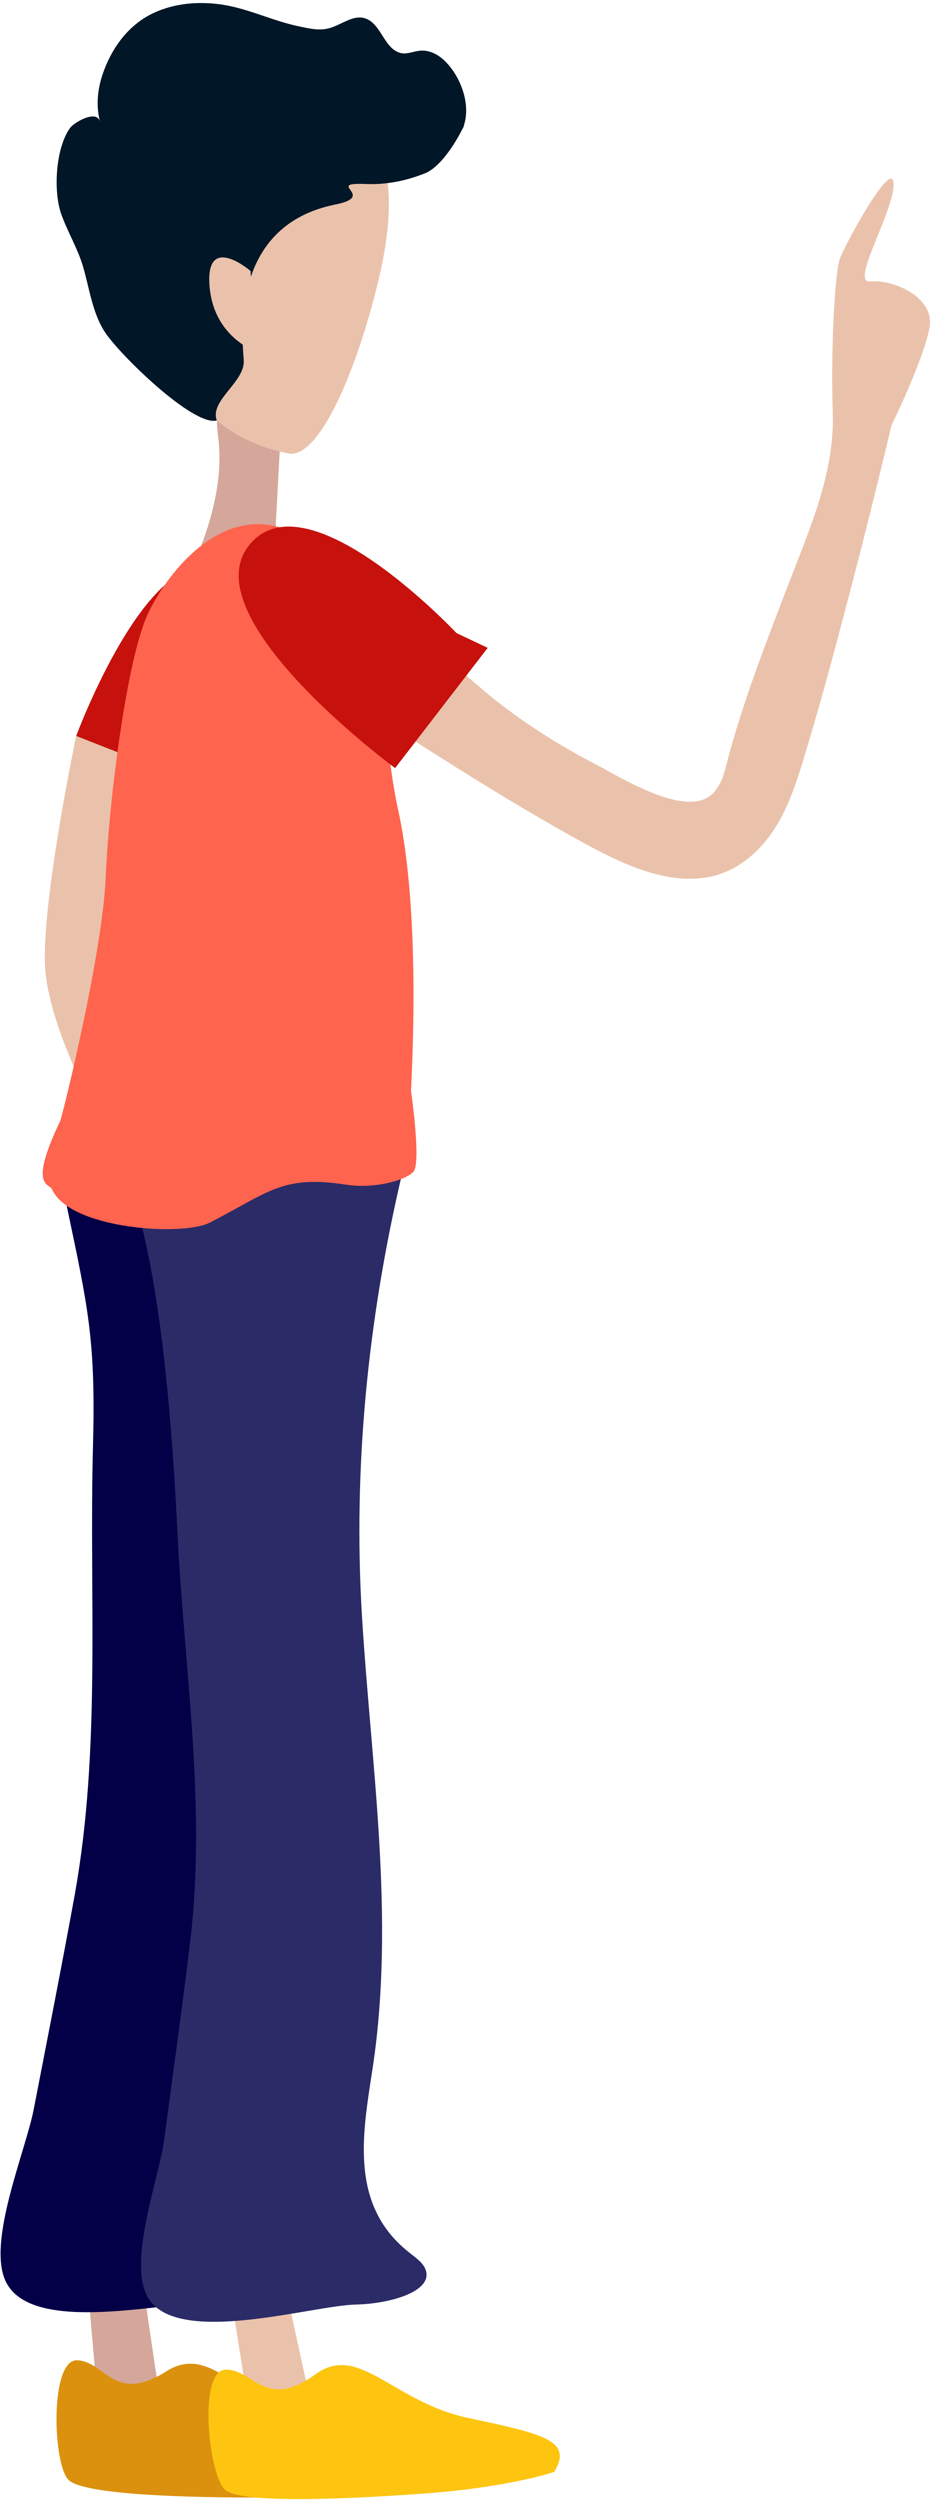 <svg width="261" height="701" viewBox="0 0 261 701" fill="none" xmlns="http://www.w3.org/2000/svg">
<path d="M21.388 206.297C21.388 206.297 11.824 251.885 12.621 270.535C13.418 289.184 29.676 316.999 29.676 316.999L40.117 206.297H21.388Z" fill="#EAC2AB"/>
<path d="M78.692 122.692L76.619 161.983L45.855 173.859C45.855 173.859 64.346 146.84 61.237 122.692C58.049 98.622 78.692 122.692 78.692 122.692Z" fill="#D4A79A"/>
<path d="M106.108 42.276C106.108 42.276 112.803 51.123 106.267 78.38C99.732 105.637 89.132 128.83 80.923 127.156C58.209 122.613 50.318 106.593 42.428 92.885C32.785 75.989 51.912 34.864 51.912 34.864L70.004 25.141L106.108 42.276Z" fill="#EAC2AB"/>
<path d="M130.257 34.943C132.249 28.567 128.743 20.358 124.12 16.453C122.367 14.939 120.055 13.982 117.824 14.221C116.15 14.381 114.476 15.178 112.803 14.939C107.782 14.062 107.144 6.65 102.442 5.136C98.935 4.02 95.588 7.208 92.001 8.005C89.291 8.642 86.502 7.925 83.792 7.367C76.141 5.773 69.127 2.107 61.317 1.151C54.702 0.354 47.848 1.071 41.87 4.259C35.654 7.606 31.191 13.743 28.799 20.836C27.365 25.06 26.887 29.763 28.082 34.146C27.126 30.56 20.75 34.385 19.714 35.82C15.649 41.319 14.932 53.274 17.084 59.73C18.837 64.83 21.627 69.294 23.221 74.474C25.054 80.611 25.851 87.465 29.278 92.885C33.183 99.101 54.224 119.664 60.839 117.91C58.766 112.252 68.809 107.151 68.41 101.014C68.012 94.877 64.266 63.316 94.153 57.339C106.028 54.948 90.806 51.122 102.681 51.6C108.339 51.839 113.998 50.724 119.338 48.572C123.403 46.898 127.467 40.761 129.699 36.298C129.938 35.979 130.177 35.501 130.257 34.943Z" fill="#011627"/>
<path d="M70.323 75.988C70.323 75.988 57.89 65.309 58.767 79.734C59.643 94.16 71.279 98.304 71.279 98.304L70.323 75.988Z" fill="#EAC2AB"/>
<path d="M37.088 620.016L44.739 671.901L27.684 676.204L22.902 621.61C22.902 621.69 31.908 617.944 37.088 620.016Z" fill="#D4A79A"/>
<path d="M111.687 696.847C111.687 696.847 98.935 700.275 74.866 700.354C50.797 700.434 24.018 699.478 19.395 695.572C14.773 691.667 13.816 661.222 21.786 661.859C29.756 662.417 32.067 674.213 46.812 664.888C59.484 656.918 67.932 674.213 88.654 680.111C109.376 686.008 117.664 688.32 111.687 696.847Z" fill="#DB910E"/>
<path d="M79.648 636.037C79.01 633.965 77.018 632.291 75.264 630.538C59.564 614.837 65.222 592.92 69.207 573.712C78.771 528.204 75.264 481.341 75.902 435.195C76.619 390.164 83.872 345.373 96.305 302.256C100.848 286.635 107.304 262.327 84.43 265.435C73.591 266.869 63.07 265.754 52.63 262.964C47.13 261.53 52.949 259.936 47.13 261.53C27.206 266.949 15.809 324.412 18.837 338.679C24.815 367.052 26.887 376.137 26.09 405.786C24.974 447.707 28.401 490.028 20.989 531.232C17.323 551.396 13.338 571.481 9.433 591.645C7.121 603.36 -3.718 628.705 1.622 639.783C8.954 655.085 47.051 645.203 59.484 645.76C68.809 646.079 81.879 643.13 79.648 636.037Z" fill="#030047"/>
<path d="M75.822 621.85L87.06 673.017L70.323 678.516L61.715 624.4C61.715 624.4 70.403 620.096 75.822 621.85Z" fill="#EAC2AB"/>
<path d="M155.522 693.182C155.522 693.182 143.009 697.485 119.019 699.239C95.03 700.992 68.251 701.948 63.389 698.362C58.527 694.776 55.419 664.49 63.389 664.49C71.359 664.49 74.467 676.046 88.574 665.765C100.688 656.918 110.332 673.575 131.373 678.039C152.413 682.502 160.941 684.335 155.522 693.182Z" fill="#FDC510"/>
<path d="M119.338 636.196C118.541 634.283 116.389 632.928 114.556 631.414C97.819 618.024 101.884 597.701 104.594 579.848C110.97 537.607 104.115 495.048 101.565 452.807C99.094 411.602 103.239 370.238 112.643 329.99C116.07 315.405 120.773 292.85 98.218 297.074C87.538 299.067 76.938 298.668 66.258 296.835C60.679 295.879 66.338 294.046 60.679 295.879C41.153 302.095 33.581 322.897 37.566 335.729C45.536 361.312 48.406 401.959 49.76 428.977C51.593 467.392 57.969 505.807 53.427 543.983C51.195 562.633 48.565 581.283 46.094 599.932C44.66 610.771 35.574 634.602 41.631 644.484C49.999 658.033 87.299 646.556 99.812 646.238C109.216 646.078 122.048 642.571 119.338 636.196Z" fill="#2B2B68"/>
<path d="M141.096 197.929C149.146 204.066 157.753 209.406 166.759 214.108C173.773 217.695 192.741 229.889 200.074 222.477C202.226 220.325 203.182 217.217 203.899 214.268C208.442 196.814 215.057 179.997 221.513 163.18C227.331 148.117 234.265 132.337 233.707 115.839C233.149 99.022 234.185 76.388 235.779 72.323C237.373 68.179 250.523 44.03 250.763 51.522C251.081 59.013 238.409 79.655 244.227 78.938C250.045 78.221 262.319 83.003 260.884 91.69C259.45 100.377 250.205 119.266 250.205 119.266C246.14 136.242 241.916 153.218 237.453 170.114C234.105 182.786 230.758 195.379 227.012 207.892C223.346 220.086 219.919 233.236 209.239 241.286C207.805 242.322 206.37 243.278 204.776 243.996C192.104 250.053 177.2 243.677 164.926 236.982C138.466 222.556 113.44 205.899 88.176 189.481C93.117 184.62 98.058 179.758 103 174.896C104.195 173.701 105.47 172.505 107.144 172.266C109.057 171.947 110.89 173.063 112.484 174.179C120.374 179.678 127.228 186.453 134.64 192.669C136.713 194.502 138.865 196.256 141.096 197.929Z" fill="#EAC2AB"/>
<path d="M55.34 211.399C55.34 211.399 81.322 167.803 61.476 159.674C41.631 151.544 21.388 206.378 21.388 206.378L54.064 219.209L55.34 211.399Z" fill="#C6110C"/>
<path d="M115.353 305.921C115.353 304.088 118.382 257.304 111.767 227.257C105.152 197.211 111.767 171.468 88.973 153.456C66.179 135.444 47.529 159.433 41.552 172.026C35.574 184.618 30.553 224.627 29.676 245.827C28.8 267.506 17.403 313.253 16.924 314.289C7.918 333.098 13.816 331.743 14.613 333.497C19.475 344.655 51.275 346.806 58.926 342.822C75.663 334.214 79.249 329.432 97.261 332.221C105.072 333.417 113.68 331.026 115.991 328.635C118.302 326.244 115.353 305.921 115.353 305.921Z" fill="#FF644E"/>
<path d="M128.105 177.525C128.105 177.525 85.944 132.575 69.845 152.978C53.745 173.381 110.89 215.383 110.89 215.383L136.872 181.67L128.105 177.525Z" fill="#C6110C"/>
</svg>
